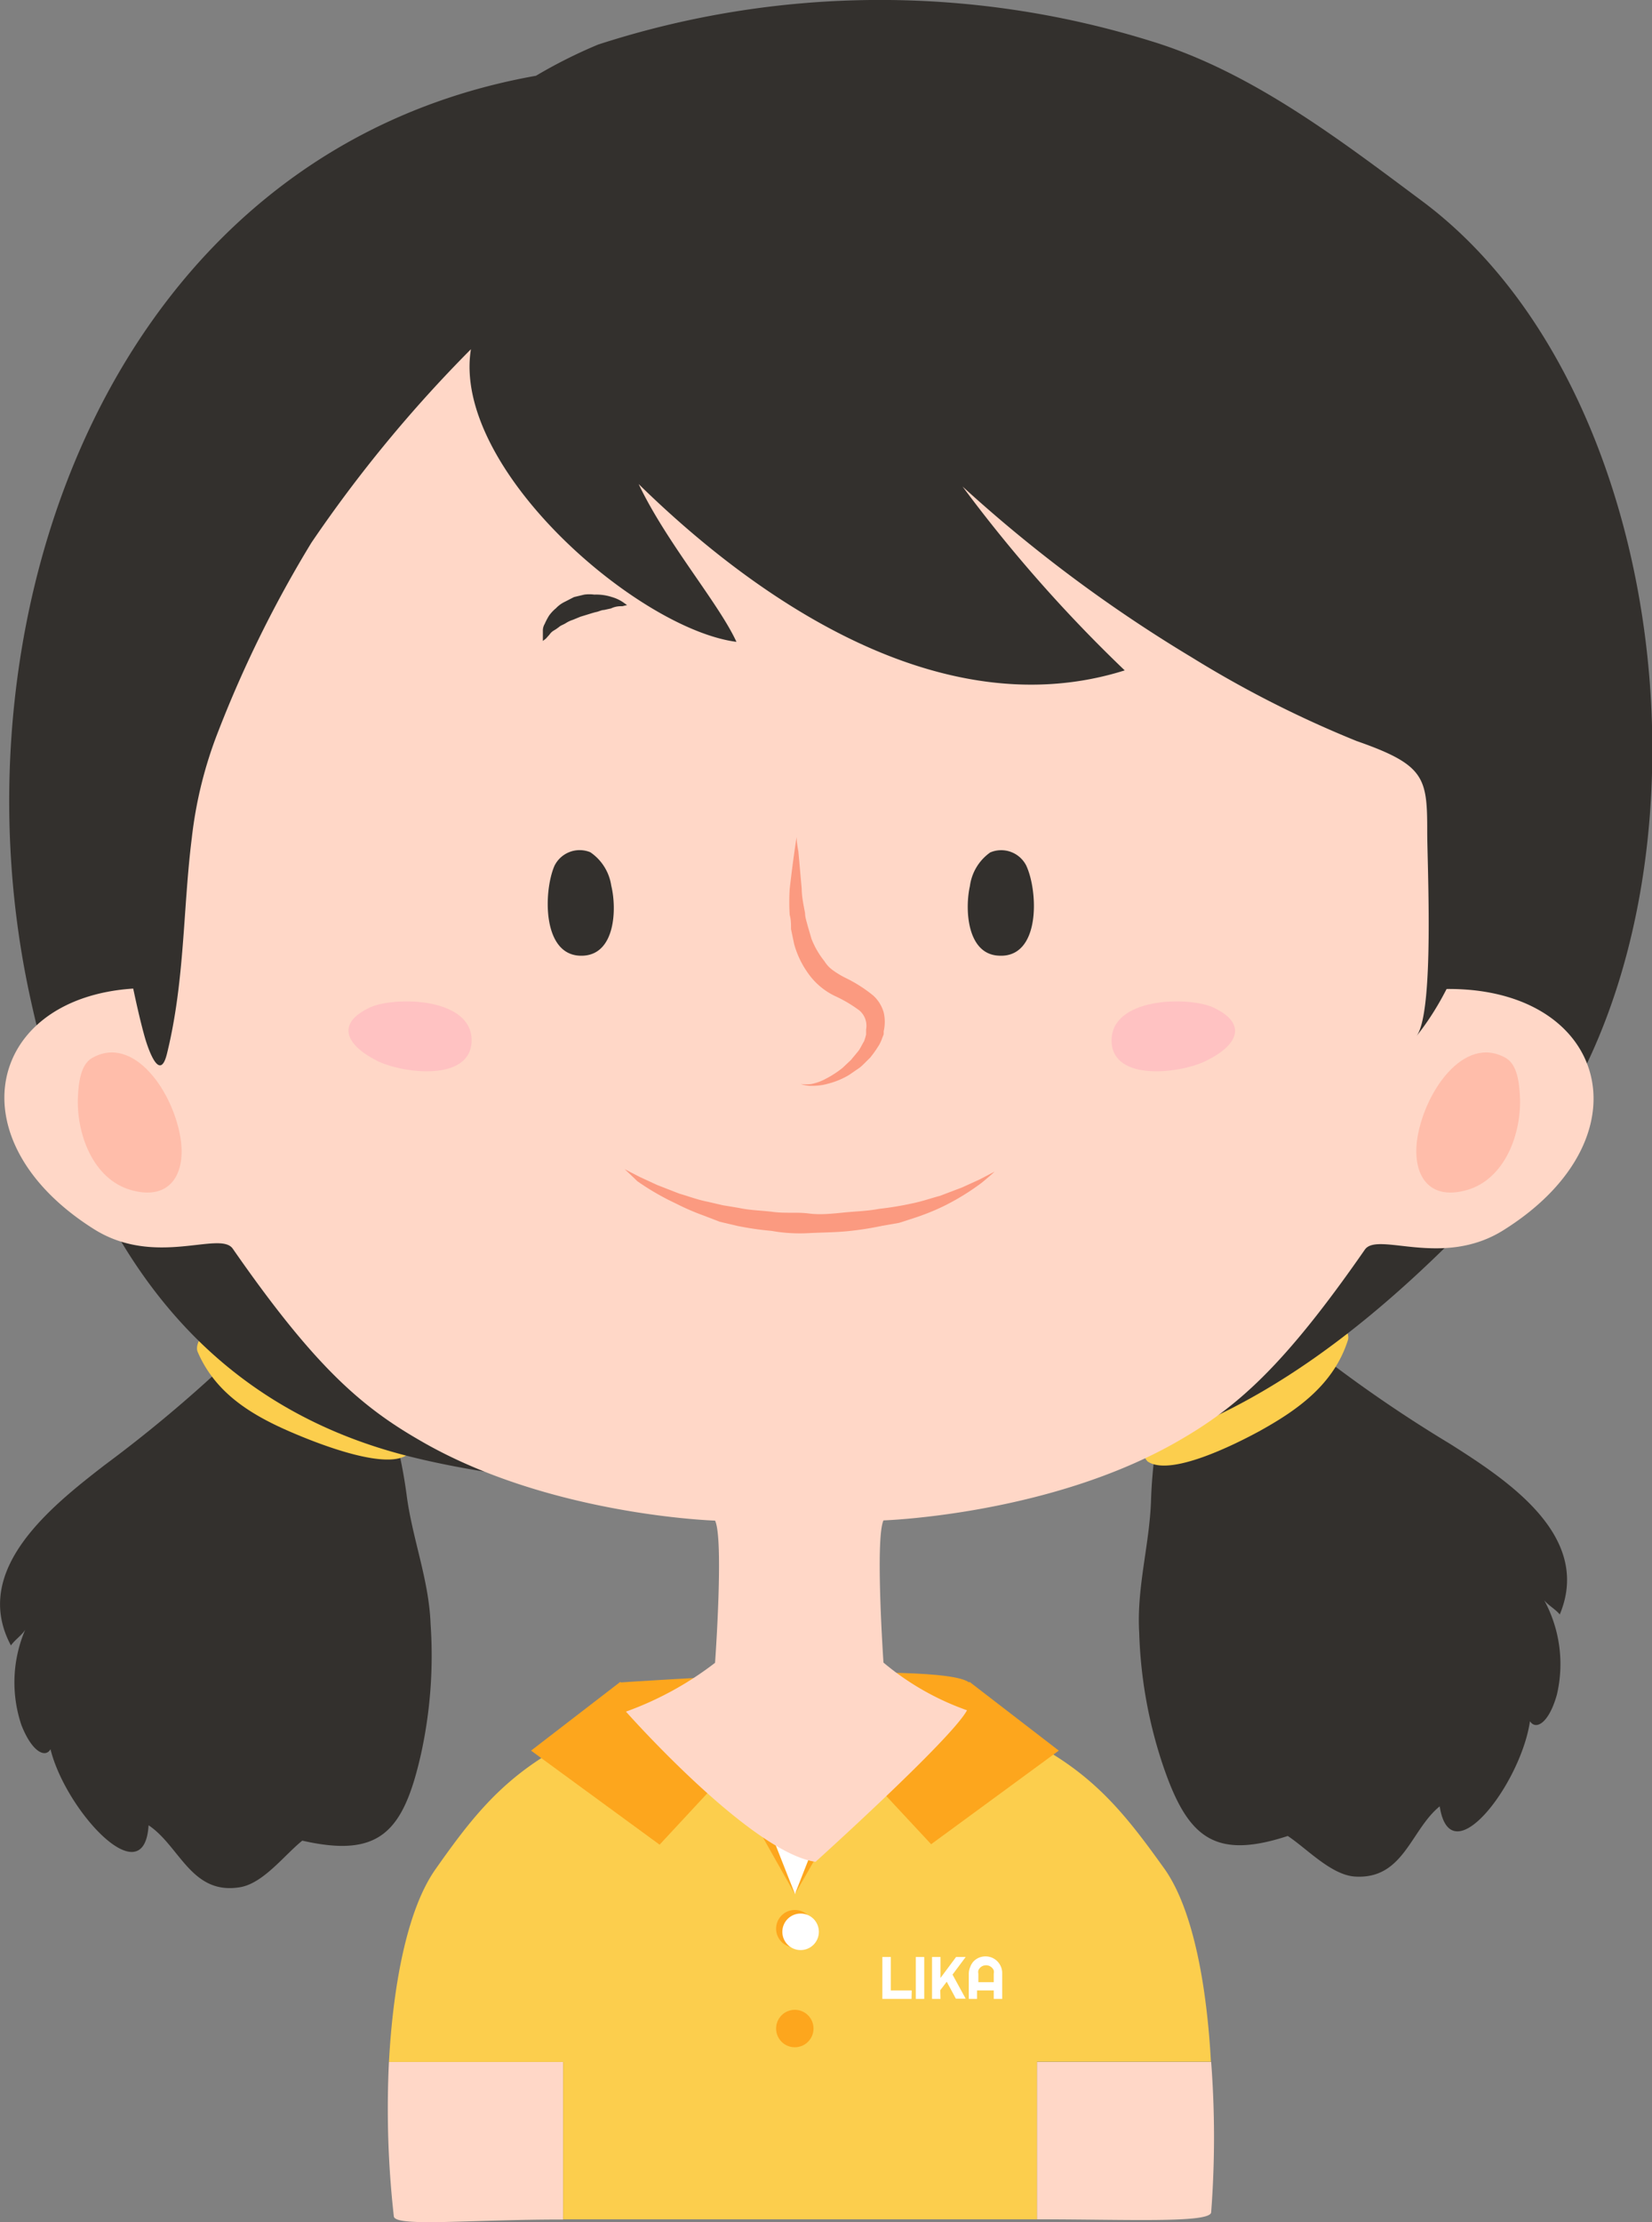 <svg id="Layer_1" data-name="Layer 1" xmlns="http://www.w3.org/2000/svg" viewBox="0 0 74.16 99.71"><rect x="0" y="0" width="74.16" height="99.71" fill="#808080" stroke="none"/><defs><style>.cls-1{fill:#fda61d;}.cls-2{fill:#fff;}.cls-3{fill:#b3d8e3;}.cls-4{fill:#ffd7c7;}.cls-5{fill:#fcce4d;}.cls-6{fill:#33302d;}.cls-7{fill:#fb9a80;}.cls-8{fill:#ffbdaa;}.cls-9{fill:#ffc2c2;}.cls-10{fill:#333e40;}</style></defs><title>icon_student_nu</title><path class="cls-1" d="M41.27,75.49s14.34-1,15.62,0-1.24,4.76-1.24,4.76L46.84,85.7l-4.65-6.1Z" transform="translate(-13.39 0)"/><path class="cls-2" d="M45.34,79.6s2.4,1.48,8.11.3l-3.66,9Z" transform="translate(-13.39 0)"/><path class="cls-3" d="M49.4,81.76a7.25,7.25,0,0,1-4.59-1.36l.29-.33s3.17,2.62,9.15.22l.16.41A13.45,13.45,0,0,1,49.4,81.76Z" transform="translate(-13.39 0)"/><path class="cls-4" d="M30.85,92.52a43.22,43.22,0,0,0,.22,6.93c.06.49,3.54.13,7.6.14V92.52Z" transform="translate(-13.39 0)"/><path class="cls-4" d="M67.76,92.52a44.42,44.42,0,0,1,0,6.75c-.06.49-3.77.31-7.82.31V92.52Z" transform="translate(-13.39 0)"/><path class="cls-5" d="M49.08,85c.61-1.42,2.84-5.88,3.06-7.06a19.85,19.85,0,0,1,5.14-.81c4.62,1.66,6.29,3.8,8.41,6.76,1.29,1.86,1.88,5.31,2.06,8.62H59.94v7.07l-7,0-3.33,0c-2.2,0-8.43,0-10.94,0V92.52H30.85c.18-3.32.78-6.76,2.07-8.62,2.11-3,3.79-5.09,8.41-6.76a9.6,9.6,0,0,1,4,.62C46.29,78,49.08,85,49.08,85Z" transform="translate(-13.39 0)"/><path class="cls-1" d="M49.08,85l-2.85-7.25s-2.43-1-5-2.28l-4,3.08L43,82.77,46,79.54Z" transform="translate(-13.39 0)"/><circle class="cls-1" cx="35.68" cy="86.54" r="0.84"/><circle class="cls-1" cx="35.68" cy="91.02" r="0.84"/><path class="cls-1" d="M49.07,85l2.85-7.25s2.43-1,5-2.28l4,3.08-5.73,4.2L52.2,79.54Z" transform="translate(-13.39 0)"/><path class="cls-2" d="M54.31,89.69H53V87.81h.38v1.5h.94Z" transform="translate(-13.39 0)"/><path class="cls-2" d="M54.88,89.69h-.38V87.81h.38Z" transform="translate(-13.39 0)"/><path class="cls-2" d="M55.61,89.69h-.38V87.81h.38v.94l.7-.94h.43l-.59.79.59,1.08H56.3l-.41-.76-.29.38Z" transform="translate(-13.39 0)"/><path class="cls-2" d="M58.38,89.69H58v-.38h-.75v.38h-.37V88.56a.73.73,0,0,1,.06-.29A.76.76,0,0,1,57.1,88a.75.75,0,0,1,.24-.16.76.76,0,0,1,.58,0,.75.75,0,0,1,.4.4.73.73,0,0,1,.06.29ZM58,88.94v-.38a.37.37,0,0,0,0-.15.37.37,0,0,0-.2-.2.38.38,0,0,0-.29,0,.37.37,0,0,0-.2.2.37.37,0,0,0,0,.15v.38Z" transform="translate(-13.39 0)"/><circle class="cls-2" cx="35.94" cy="86.68" r="0.82"/><path class="cls-6" d="M26.81,57.87a61.26,61.26,0,0,1-8.74,7.88c-2.36,1.83-6,4.69-4.19,8.08.18-.25.48-.45.64-.7a6,6,0,0,0-.17,4.27c.75,1.92,1.8,1.48,1.24-.18-.55,2.52,4.24,8.39,4.47,4.68,1.4.93,1.92,3.14,4.1,2.78,1.05-.17,2-1.45,2.8-2.09,3.48.79,4.54-.39,5.33-3.89a20.56,20.56,0,0,0,.43-5.82c-.07-2-.83-3.86-1.08-5.83C31,62.3,29,58.94,27.48,54.48" transform="translate(-13.39 0)"/><path class="cls-5" d="M30.35,61.2a16.75,16.75,0,0,1-3-1.54c-.6-.38-1.7-1.55-2.39-1.62s-3,1.85-2.7,2.61c.83,1.94,2.55,2.92,4.41,3.7,1.14.48,4.19,1.67,5.07.87a3.43,3.43,0,0,0,.51-2.43C32.06,61.54,31.55,61.64,30.35,61.2Z" transform="translate(-13.39 0)"/><path class="cls-6" d="M69.05,57.79a61.22,61.22,0,0,0,9.44,7c2.52,1.6,6.4,4.11,4.92,7.65-.2-.24-.52-.41-.7-.64a6,6,0,0,1,.57,4.24c-.56,2-1.65,1.64-1.26-.07.78,2.46-3.43,8.75-4,5.08-1.31,1.06-1.62,3.3-3.82,3.15-1.06-.08-2.14-1.25-3-1.82-3.39,1.11-4.56,0-5.67-3.37a20.56,20.56,0,0,1-1-5.76c-.12-2,.46-3.93.53-5.9.15-4.77,1.85-8.31,3-12.89" transform="translate(-13.39 0)"/><path class="cls-5" d="M65.93,61.43a16.64,16.64,0,0,0,2.81-1.81c.57-.43,1.55-1.7,2.23-1.83s3.18,1.56,2.93,2.34c-.64,2-2.26,3.14-4,4.1-1.09.59-4,2.05-5,1.34a3.43,3.43,0,0,1-.74-2.37C64.27,61.93,64.78,62,65.93,61.43Z" transform="translate(-13.39 0)"/><path class="cls-6" d="M37.45,3.4A22.37,22.37,0,0,1,40.24,2a41,41,0,0,1,24.87-.14C69.57,3.23,73.51,6.25,77.2,9c12,8.9,13.94,33.07,3.93,44-5.29,5.77-11.64,11.29-19.44,12.53-8.72,1.39-21.3,2-30-.2-10.42-2.65-14.94-11.14-17-20.83C11.07,27.41,18.52,6.76,37.45,3.4" transform="translate(-13.39 0)"/><path class="cls-4" d="M53.05,74.6s-.38-5.55,0-6.38c0,0,7.47-.24,13.23-3.56,2.63-1.51,4.72-3.32,8.38-8.59.58-.83,3.5.86,6.25-.89,6.77-4.26,4.51-11.28-3.26-10.78a99.34,99.34,0,0,1,1.75-12V27.62c-1.5-6-4.26-13-9.27-17.29A32.25,32.25,0,0,0,49.28,3.41l-3.1.09a33.69,33.69,0,0,0-9.29,2l-2,.81a29.33,29.33,0,0,0-6.52,4c-5,4.26-7.77,11.28-9.27,17.29v4.76a99.16,99.16,0,0,1,1.75,12c-7.77-.5-10,6.52-3.26,10.78,2.76,1.75,5.68.06,6.25.89,3.66,5.27,5.76,7.08,8.38,8.59C38,68,45.49,68.23,45.49,68.23c.4.83,0,6.38,0,6.38a14.7,14.7,0,0,1-4,2.19s5.58,6.31,8.51,6.74c0,0,6.12-5.52,6.8-6.8A12.09,12.09,0,0,1,53.05,74.6Z" transform="translate(-13.39 0)"/><path class="cls-7" d="M41.43,52.46l.68.35.78.36,1,.39c.39.11.8.27,1.26.36l.69.16.73.12c.49.11,1,.11,1.54.18s1.07,0,1.6.07,1.1,0,1.62-.05,1-.06,1.53-.16A13.94,13.94,0,0,0,54.32,54c.46-.09.87-.24,1.26-.34l1-.38.79-.36.67-.35s-.2.19-.58.5a10.76,10.76,0,0,1-1.73,1.06,10.39,10.39,0,0,1-1.27.51l-.71.23L53,55a14,14,0,0,1-1.63.25c-.56.05-1.08.05-1.66.08s-1.13,0-1.68-.1A13.75,13.75,0,0,1,46.46,55l-.76-.18L45,54.55A10.75,10.75,0,0,1,43.73,54,11.44,11.44,0,0,1,42,53C41.63,52.64,41.43,52.46,41.43,52.46Z" transform="translate(-13.39 0)"/><path class="cls-8" d="M21.51,51.18c-.29-2.14-2.11-4.8-4-3.7-.52.31-.59,1.16-.62,1.69-.09,1.65.65,3.74,2.39,4.23S21.71,52.68,21.51,51.18Z" transform="translate(-13.39 0)"/><path class="cls-8" d="M77,51.18c.29-2.14,2.11-4.8,4-3.7.52.31.59,1.16.62,1.69.09,1.65-.65,3.74-2.39,4.23S76.81,52.68,77,51.18Z" transform="translate(-13.39 0)"/><path class="cls-6" d="M37.76,28.76s0-.08,0-.21,0-.15,0-.24a.57.57,0,0,1,.08-.31,3,3,0,0,1,.2-.38,1.77,1.77,0,0,1,.31-.33,1.33,1.33,0,0,1,.38-.28c.14-.07.29-.15.43-.22l.46-.11a1.71,1.71,0,0,1,.45,0,2.28,2.28,0,0,1,.79.11,1.73,1.73,0,0,1,.51.24l.17.12-.21.05c-.13,0-.3,0-.51.1l-.32.07c-.11,0-.23.07-.34.09s-.47.14-.71.21l-.34.14a1.39,1.39,0,0,0-.32.15c-.09.06-.22.1-.29.16a1.94,1.94,0,0,1-.23.16.61.61,0,0,0-.21.19l-.16.18Z" transform="translate(-13.39 0)"/><path class="cls-7" d="M49.15,37.56s0,.23.08.64l.15,1.68c0,.34.08.72.15,1.09,0,.19.07.38.12.58l.17.58a3.82,3.82,0,0,0,.58,1,1.41,1.41,0,0,0,.4.42,4.06,4.06,0,0,0,.53.32,6.28,6.28,0,0,1,1.26.8,1.61,1.61,0,0,1,.47.76,1.85,1.85,0,0,1,0,.84v0h0l0,.06v0l0,.08-.06.15a2,2,0,0,1-.13.3,5.09,5.09,0,0,1-.42.6c-.16.15-.3.31-.46.44l-.48.33a3.49,3.49,0,0,1-.93.39,2.55,2.55,0,0,1-.76.1,1.39,1.39,0,0,1-.48-.08l-.16,0h.17a1.68,1.68,0,0,0,.46,0,2.28,2.28,0,0,0,.66-.24,4.53,4.53,0,0,0,.75-.49l.37-.35.34-.41c.1-.14.16-.29.25-.43a2.89,2.89,0,0,0,.09-.3l0-.15,0-.08v0h0v0h0v0a.9.9,0,0,0-.3-.85,6,6,0,0,0-1.1-.65,3.12,3.12,0,0,1-1.19-1,4.13,4.13,0,0,1-.64-1.33l-.14-.67c0-.22,0-.43-.06-.64a9.35,9.35,0,0,1,0-1.16C49,38.48,49.15,37.56,49.15,37.56Z" transform="translate(-13.39 0)"/><path class="cls-9" d="M30.28,47.58c1.11.58,4.26,1,4.28-.89s-3.29-2-4.51-1.51C28.45,45.9,28.9,46.87,30.28,47.58Z" transform="translate(-13.39 0)"/><path class="cls-6" d="M39.59,42.88c1.43-.09,1.49-2.12,1.24-3.14a2.2,2.2,0,0,0-.94-1.5,1.26,1.26,0,0,0-1.61.61C37.78,40,37.71,43,39.59,42.88Z" transform="translate(-13.39 0)"/><path class="cls-10" d="M60.09,27.91l-.16-.15-.16-.18a.61.61,0,0,0-.21-.19,2,2,0,0,1-.23-.16c-.07-.06-.2-.09-.29-.16a1.4,1.4,0,0,0-.31-.15l-.34-.14c-.24-.07-.47-.16-.71-.21s-.23-.08-.34-.09L57,26.42c-.2-.06-.38-.06-.51-.1l-.21-.05.17-.12a1.73,1.73,0,0,1,.51-.24,2.31,2.31,0,0,1,.79-.11,1.73,1.73,0,0,1,.45,0l.46.11c.15.06.29.14.43.22a1.34,1.34,0,0,1,.38.28,1.77,1.77,0,0,1,.3.33,3,3,0,0,1,.2.38.57.57,0,0,1,.08.31c0,.09,0,.17,0,.24S60.09,27.91,60.09,27.91Z" transform="translate(-13.39 0)"/><path class="cls-9" d="M67.57,47.58c-1.11.58-4.27,1-4.28-.89s3.29-2,4.51-1.51C69.4,45.9,69,46.87,67.57,47.58Z" transform="translate(-13.39 0)"/><path class="cls-6" d="M58.22,42.88c-1.43-.07-1.52-2.1-1.29-3.12a2.2,2.2,0,0,1,.91-1.51,1.26,1.26,0,0,1,1.62.59C60,40,60.11,43,58.22,42.88Z" transform="translate(-13.39 0)"/><path class="cls-6" d="M22,37.6a18.84,18.84,0,0,1,1.19-4.79,53.13,53.13,0,0,1,4.18-8.46,60.62,60.62,0,0,1,7.16-8.68C33.67,21,42,28.22,46.45,28.8c-.8-1.74-3.14-4.45-4.39-7.08C47.45,27,55.72,32.65,63.88,30.08a65,65,0,0,1-7.28-8.25,64.55,64.55,0,0,0,10.28,7.66,49,49,0,0,0,7.41,3.76c3.07,1.07,3.17,1.64,3.17,4.06,0,1.54.33,8.16-.49,9.19,4.63-5.77,4.35-17.66,1.82-25.38-2.15-7-8.87-14.06-15.71-16.85C57.76,2.24,49,2.32,43.56,3c-3.93.38-17.53,6.34-19.43,9,0,0-5.5,7.77-6.71,15.28-.51,3.2,1.4,15.47,2.47,19.26,0,0,.63,2.27,1,.72C21.69,44,21.6,40.79,22,37.6Z" transform="translate(-13.39 0)"/></svg>